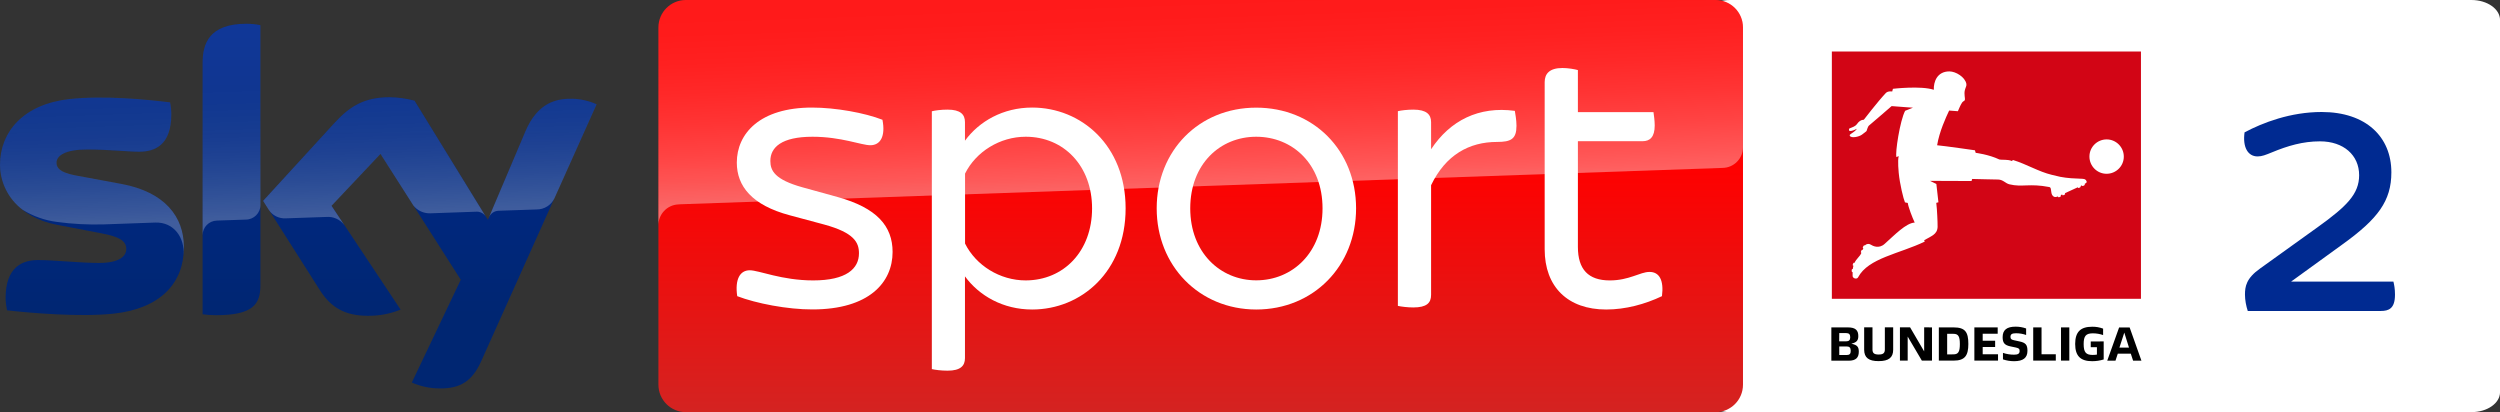 <svg enable-background="new 0 0 2714.1 500" version="1.1" viewBox="0 0 3033 500" xml:space="preserve" xmlns="http://www.w3.org/2000/svg"><rect x="0" y="0" width="3033" height="500" fill="#333333" stroke="none"/><defs><linearGradient id="d" x1="1456.7" x2="1456.7" y1="198" y2="698" gradientTransform="translate(0,-198)" gradientUnits="userSpaceOnUse"><stop stop-color="#f00" offset=".4"/><stop stop-color="#D42321" offset="1"/></linearGradient><linearGradient id="b" x1="1459.5" x2="1450.8" y1="431.73" y2="182.67" gradientTransform="translate(0,-198)" gradientUnits="userSpaceOnUse"><stop stop-color="#fff" offset="0"/><stop stop-color="#fff" stop-opacity=".835" offset=".12"/><stop stop-color="#fff" stop-opacity=".658" offset=".269"/><stop stop-color="#fff" stop-opacity=".511" offset=".419"/><stop stop-color="#fff" stop-opacity=".397" offset=".568"/><stop stop-color="#fff" stop-opacity=".315" offset=".716"/><stop stop-color="#fff" stop-opacity=".266" offset=".86"/><stop stop-color="#fff" stop-opacity=".25" offset="1"/></linearGradient><linearGradient id="c" x1="361.92" x2="361.92" y1="226.81" y2="669.22" gradientTransform="translate(0,-198)" gradientUnits="userSpaceOnUse"><stop stop-color="#002A91" offset="0"/><stop stop-color="#002672" offset=".8"/></linearGradient><linearGradient id="a" x1="365.45" x2="359.6" y1="461.25" y2="293.75" gradientTransform="translate(0,-198)" gradientUnits="userSpaceOnUse"><stop stop-color="#fff" offset="0"/><stop stop-color="#fff" stop-opacity=".835" offset=".12"/><stop stop-color="#fff" stop-opacity=".658" offset=".269"/><stop stop-color="#fff" stop-opacity=".511" offset=".419"/><stop stop-color="#fff" stop-opacity=".397" offset=".568"/><stop stop-color="#fff" stop-opacity=".315" offset=".716"/><stop stop-color="#fff" stop-opacity=".266" offset=".86"/><stop stop-color="#fff" stop-opacity=".25" offset="1"/></linearGradient></defs>

<path d="m2998.3 0c19.235 0 34.745 10.938 34.745 24.271v451.46c0 13.438-15.508 24.271-34.745 24.271h-899.32c-19.087 0-34.745-10.833-34.745-24.271v-451.46c0-13.333 15.657-24.271 34.745-24.271h899.32" fill="#fff" stroke-width="1.246"/><path d="m2181 20.8h457.4v458.3h-457.4z" fill="#fff"/><path d="m2255.1 426.6c0 7.2-3.4 11-12.4 11h-20.9v-40.4h20.1c9.4 0 12.6 3.7 12.6 10.5 0 5.2-2 7.6-7.5 9l-1 0.3 0.9 0.2c6.2 1.4 8.2 3.7 8.2 9.4zm-23.8-12.5h8.5c3.4 0 4.9-1.5 4.9-4.9 0-3.5-1.4-5.1-4.9-5.1h-8.4zm14 11.5c0-3.7-1.5-5.3-4.9-5.3h-9v10.4h9c3.6 0 4.9-1.5 4.9-5.1zm16.3-1.2v-27.3h10.1v26.9c0 4.4 2 6.1 7.5 6.1 5.4 0 7.5-1.7 7.5-6.1v-26.9h10.1v27.2c0 9.5-5.5 13.8-17.5 13.8-12.2 0.1-17.6-4.2-17.7-13.7zm82.3-27.2v40.3h-12.3l-17.2-29.2v29.2h-9.4v-40.4h12.3l17.1 29.2v-29.2zm8.3 0h18c14.1 0 17.8 5.8 17.8 20.1 0 14-4.1 20.2-17.8 20.2h-18zm17.7 32.7c5.9 0 7.8-3.1 7.8-12.5s-1.9-12.4-7.8-12.4h-7.6v25zm25.5-32.7h28.2v7.7h-18.2v8.5h15.1v7.6h-15.1v8.8h18.6v7.7h-28.7v-40.3zm34.6 38.8v-7.9c4.3 1.5 8.9 2.2 13.5 2.2s6.7-1.2 6.7-4.4c0-2.7-0.9-3.5-4.6-4.3l-6.7-1.4c-7-1.5-9.3-4.3-9.3-11.2 0-8.8 5.2-12.7 15.7-12.7 4.4 0 8.7 0.7 12.8 2.2v7.9c-3.9-1.4-8.1-2.1-12.3-2.1-5 0-6.7 1.3-6.7 4.4 0 2.6 1.2 3.4 4.4 4.1l6.5 1.4c7.6 1.6 9.7 4.2 9.7 11.4 0 8.6-5.3 12.6-16.2 12.6-4.5 0-9.1-0.7-13.5-2.2zm36.7-38.8h10.1v32.6h17.3v7.7h-27.4zm33.7 0h10.1v40.3h-10.1zm51.8 17v21.9c-4.5 1.4-9.2 2.1-14 2.1-14 0-20.6-6.2-20.6-20.9s6.6-20.9 20.6-20.9c4.5-0.1 9 0.7 13.3 2.3v7.8c-4-1.4-8.2-2.1-12.5-2.1-8.5 0-11.1 3.4-11.1 13 0 10 2.8 13.2 10.8 13.2 1.8 0 3.5-0.1 5.3-0.4v-9h-7.5v-6.9zm32.9 14.9h-15.8l-2.8 8.5h-10l14.4-40.3h12.8l14.3 40.3h-10.1zm-7.9-25.6-5.9 18.2h11.6z"/><path d="m2222.4 62.5h375v300h-375z" fill="#d20515"/><path d="m2531.6 220.5c0.2 0.7-0.5 1.3-1.8 2.2l-0.8 0.5 0.3 0.5c0.2 0.4-0.1 0.9-0.7 1.2l-1.2 0.6c-0.6 0.3-1.2 0.2-1.4-0.1l-0.3-0.5-1.6 0.8 0.2 0.5c0.2 0.4-0.2 0.9-0.7 1.1l-1.2 0.6c-0.6 0.3-1.2 0.2-1.4-0.2l-0.2-0.5c-4.8 2.3-10.2 4.7-15.7 7.2l0.3 0.7c0.2 0.4-0.2 0.9-0.7 1.1l-1.3 0.6c-0.6 0.3-1.2 0.2-1.3-0.2l-0.3-0.7-1.8 0.9 0.3 0.7c0.2 0.4-0.2 0.9-0.7 1.1l-1.2 0.6c-0.6 0.3-1.2 0.2-1.4-0.2l-0.3-0.7c-2.5 1-5.3 1.5-7.3-2.3-0.9-1.7-0.9-5.7-1.6-7.8-0.3-0.7-0.9-1.2-1.6-1.3-24.4-4.7-32.7 0.5-48.4-3.3-4.9-1.2-7.6-5.7-13.7-5.8-13.2-0.4-17.1-0.2-31.5-0.7-0.6 2.1-0.7 2.5-0.7 2.5l-50.4-0.2 7.7 3.8 2.5 22.2s-2 0.6-2.6 0.7c0.5 4.4 1 10.4 1.2 15.8 0.2 4.9 0.5 9.9 0.4 13.1 0 2.1-0.5 4.2-1.5 6-1 1.6-2.2 3-3.8 4.1-0.5 0.3-2.4 1.7-4.7 2.9-2.2 1.3-5 2.7-6.3 3.4 0.2 0.6 0.4 1.2 0.7 1.7-30.6 14.8-68.6 19.9-80.9 43.4-1.5 2.7-6.4 1.3-6.6-1.6v-4.8h-0.4c-0.4 0-0.7-0.5-0.7-1.2v-1.4c0-0.6 0.4-1.1 0.8-1.1h0.5c0.2-1.4 0.4-2.7 0.8-4l-0.5-0.2c-0.4-0.1-0.5-0.7-0.3-1.3l0.5-1.3c0.2-0.6 0.7-1 1.1-0.9l0.5 0.2c2.2-5.1 6.4-7.4 8.4-12.2l-0.3-0.1c-0.4-0.1-0.5-0.7-0.3-1.3l0.5-1.3c0.2-0.6 0.7-1 1.1-0.8l0.3 0.1c0.3-0.7 0.6-1.5 1-2.2l-0.4-0.3c-0.4-0.2-0.4-0.8 0-1.4l0.7-1.2c0.3-0.5 0.9-0.8 1.2-0.6l0.2 0.1h0.2c0.1 0 0.1 0 0.2-0.1l0.6-0.6c1.9-1.4 4.5-1.5 6.5-0.1 1.9 1.2 9.5 5.5 16.7-1.1 12-10.7 25.9-25.3 36.4-25.8-2.9-6.1-7.8-19-8.4-23.8l-3.4-0.7c-1.8-4-6.3-22.2-7.6-36 0 0-1.5-14.8 0-20-0.8-0.1-2.3 1.1-2.7 1.1-1.9-4.7 4.3-44.6 10.5-56.2l9.5-3.8c-1-0.1-7.8-0.4-25.9-1.9-10.1 9-21.8 18.6-27.7 23.8-1 0.7-2.7 6.4-2.7 6.4s-2.9 2.6-5.7 4.5c-3.6 2.6-12.6 4.5-14.5 1.5-0.4-0.7-0.4-1.1 0-1.5 1.4-1.5 6.6-3.9 8.4-7.2-2.9 1.5-6 2.9-8.5 2.7-1.1 0-1.6-2.7-0.2-3.2 3.8-1.6 6.8-2.3 9-5.4s4.8-5 8.2-5.1c0 0 16.8-21.9 26.6-32.3 2.7-2.9 7.8-1.9 7.8-1.9l0.9-3.3s33.8-4 49.6 1.2c-0.4-9.6 3.9-22.3 18.9-22.3 7.7 0 19 6.8 20.6 15.1 0.5 2.5-1 4.2-1.8 7.5-1.3 4.9 0.5 10.3 0 12-0.4 1.4-2 1.3-3.4 3.2-1.2 1.9-2.2 3.8-3.1 5.9l-2 4.6-10.6-0.8c-3.9 8.3-11.8 25.3-14.6 42.1 8.3 0.7 45.9 6.1 45.9 6.1l0.9 3.1s15.8 1.9 28.8 8.1c2.9 0.7 10.2-0.4 15 1.8 0.3-0.2 1.1-1 1.5-1.2 16.9 5.2 30.9 14.1 47.1 18 0 0 7.6 1.9 10.2 2.4 4.3 0.8 8.7 1.4 13.1 1.7 5.2 0.4 8.1 0.3 11.9 0.6 2.7 0.2 6-0.3 7.1 3.7m24.2-51.4c-11.5 0-20.9 9.3-20.9 20.8s9.3 20.9 20.8 20.9 20.9-9.3 20.9-20.8c0-11.6-9.4-20.9-20.8-20.9z" fill="#fff"/><path d="m832.1 0h1249.2c18.4 0 33.3 14.9 33.3 33.3v433.4c0 18.4-14.9 33.3-33.3 33.3h-1249.2c-18.4 0-33.3-14.9-33.3-33.3v-433.4c0-18.4 14.9-33.3 33.3-33.3z" fill="url(#d)"/><path d="m822.8 248s1.1-0.1 3.2-0.2c98.6-3.5 1263.7-44.1 1263.7-44.1 13.9-0.1 25-11.5 24.9-25.3v-145.1c0-18.4-14.9-33.3-33.3-33.3h-1249.2c-18.4 0-33.3 14.9-33.3 33.3v240.7c-0.4-13.7 10.3-25.3 24-26z" enable-background="new    " fill="url(#b)" opacity=".4" Googl="true"/><path d="m499.6 464.1c10.5 4.6 21.8 7.1 33.2 7.1 26.1 0.6 40.4-9.4 50.9-32.8l140.1-311.9c-9.1-4.1-19-6.4-29-6.7-18.1-0.4-42.3 3.3-57.6 40.1l-45.3 106.8-89-144.6c-9.8-2.6-19.9-4-30-4.2-31.5 0-49 11.5-67.2 31.3l-86.5 94.4 69.5 109.4c12.9 19.9 29.8 30.1 57.3 30.1 13.7 0.2 27.3-2.3 40-7.5l-83.8-126 59.4-62.9 97.4 152.7zm-183.7-117.9c0 23-9 36.2-54 36.2-5.4 0-10.8-0.4-16.1-1.1v-305.1c0-23.2 7.9-47.4 53.2-47.4 5.7 0 11.4 0.6 16.9 1.7zm-92.8-46.1c0 43-28.1 74.2-85.1 80.4-41.3 4.4-101.1-0.8-129.5-4-1-4.9-1.6-9.9-1.7-15 0-37.4 20.2-46 39.2-46 19.8 0 50.9 3.5 74 3.5 25.5 0 33.2-8.6 33.2-16.9 0-10.7-10.2-15.2-30-19l-54.2-10.4c-45-8.6-69-39.7-69-72.7 0-40.1 28.4-73.6 84.3-79.8 42.3-4.6 93.8 0.6 122 4 1 4.7 1.5 9.5 1.5 14.4 0 37.4-19.8 45.5-38.8 45.5-14.6 0-37.3-2.7-63.2-2.7-26.3 0-37.3 7.3-37.3 16.1 0 9.4 10.4 13.2 26.9 16.1l51.7 9.6c53.1 9.7 76 39.9 76 76.9z" fill="url(#c)"/><path d="m723.9 126.5-51.3 114.2c-4 8.2-12.3 13.4-21.4 13.4l-46.8 1.6c-5.1 0.3-9.6 3.7-11.4 8.5v-0.1l44.2-104.2c15.4-36.8 39.6-40.5 57.6-40.1 10.1 0.3 19.9 2.6 29.1 6.7zm-134.4 136.5-86.6-140.8c-9.8-2.6-19.9-4-30-4.2-31.5 0-49 11.5-67.2 31.3l-86.5 94.4 6.9 10.9c4.5 6.8 12.3 10.7 20.5 10.3 4.1-0.1 45.9-1.6 49.3-1.7 8.5-0.7 16.7 3 21.8 9.8l-15.5-23.3 59.4-62.9 39.9 62.5c4.9 6.2 12.5 9.7 20.4 9.5 2.1-0.1 54.3-1.9 56.7-2 4.4 0 8.6 2.4 10.9 6.2zm-290.5-234.1c-45.3 0-53.2 24.2-53.2 47.4v209c0-9.6 7.7-17.4 17.3-17.7l35.1-1.2c9.8 0 17.8-8 17.8-17.8v-218c-5.7-1.2-11.3-1.8-17-1.7zm-151.8 194.2-51.7-9.6c-16.5-2.9-26.9-6.7-26.9-16.1 0-8.8 11-16.1 37.3-16.1 25.9 0 48.6 2.7 63.2 2.7 19 0 38.8-8.1 38.8-45.5 0-4.8-0.5-9.7-1.5-14.4-28.2-3.5-79.7-8.6-122-4-56 6.2-84.4 39.8-84.4 79.8 0.1 21.4 10.2 41.6 27.3 54.5 12.6 7.8 26.8 12.9 41.5 14.8 19.2 2.6 38.5 3.6 57.8 3 6.1-0.2 51.7-1.8 61.7-2.2 23.1-0.8 35.7 18.9 34.4 38.7 0-0.3 0-0.5 0.1-0.8v-0.2c0.2-2.6 0.3-5.2 0.3-7.8 0-36.8-22.9-67-75.9-76.8z" enable-background="new    " fill="url(#a)" opacity=".25"/><path d="m894.4 359.3c-3-20.6 3.4-31.4 15.2-31.4 11.2 0 38.7 12.3 77 12.3 40.3 0 55.5-14.3 55.5-32.9 0-13.2-5.9-25-42.2-34.9l-41.7-11.2c-46.1-12.3-64.3-35.4-64.3-63.9 0-35.3 28-66.8 91.3-66.8 28.5 0 63.9 6.4 85.4 14.8 3.9 20.1-2.5 30.9-14.7 30.9-10.8 0-35.3-10.3-70.2-10.3-37.3 0-51.1 12.7-51.1 29.4 0 11.7 5.4 22.6 38.8 31.9l42.7 11.8c47.7 13.2 66.8 35.3 66.8 66.7 0 36.9-28.5 69.7-97.2 69.7-30.4 0.1-68.3-7.3-91.3-16.1" fill="#fff"/><path d="m1365.6 252.8c0 77-54 122.7-113.4 122.7-35.3 0-64.3-16.7-81.5-40.2v99.2c0 9.3-5.4 15.2-21.1 15.2-7.9 0-15.2-1-19.1-1.9v-312.8c3.9-1 11.2-2 19.1-2 15.7 0 21.1 5.9 21.1 15.2v22.5c17.2-23.5 46.2-40.2 81.5-40.2 59.4 0 113.4 45.7 113.4 122.3m-40.7 0c0-51.5-34.3-86.9-80.5-86.9-31.4 0-60.4 18.2-73.6 44.7v84.9c13.2 26.5 42.2 44.7 73.6 44.7 46.1-0.1 80.5-35.4 80.5-87.4" fill="#fff"/><path d="m1403.3 252.8c0-70.2 51.5-122.2 120.7-122.2 69.7 0 121.2 52 121.2 122.2 0 69.7-51.5 122.7-121.2 122.7-69.2-0.1-120.7-53.1-120.7-122.7m201.2 0c0-54-36.4-86.9-80.5-86.9-43.6 0-80 32.9-80 86.9 0 53.5 36.4 87.3 80 87.3 44.1 0 80.5-33.8 80.5-87.3" fill="#fff"/><path d="m1839.8 152.6c0 16.2-6.8 19.6-23.6 19.6-33.8 0-62.3 15.7-80 52.5v133.1c0 9.8-5.4 15.2-21.6 15.2-6.9 0-14.8-1-18.7-1.9v-236.2c3.9-1 11.7-1.9 18.7-1.9 16.1 0 21.6 5.9 21.6 15.2v32.9c23-34.9 57.9-52.5 101.6-46.6 0.5 3.4 2 10.8 2 18.1" fill="#fff"/><path d="m2016.3 359.3c-20.6 9.8-44.2 16.2-67.7 16.2-46.6 0-74.6-27.5-74.6-73.1v-202.7c0-10.3 5.9-17.2 21.6-17.2 6.8 0 14.7 1.4 18.7 2.5v51h91.7c0.5 3.4 1.5 10.3 1.5 16.2 0 14.2-5.9 19.1-14.7 19.1h-78.5v128.2c0 27.4 12.7 40.7 38.7 40.7 23.6 0 36.8-10.3 48.1-10.3 11.8-0.1 17.7 9.7 15.2 29.4" fill="#fff"/><path d="m2905.6 357.48c0 16.8-7.4 19.8-17.3 19.8h-161.3c-2-6-3.4-13.4-3.4-19.8 0-9.9 1.5-19.8 18.3-31.7l70.2-50.4c35.1-25.2 50-40.1 50-62.8 0-24.3-18.8-41.1-47.5-41.1-20.8 0-39.1 5.4-58.4 13.4-7.4 3-11.9 4.9-17.3 4.9-11.9 0-18.3-11.4-15.8-29.2 22.3-11.9 55.9-24.7 93.5-24.7 53.9 0 84.6 30.2 84.6 73.2 0 34.7-16.3 56.4-58.9 87.1l-62.8 45.5h124.2c0.9 3.9 1.9 8.3 1.9 15.8" fill="#002a91"/></svg>
